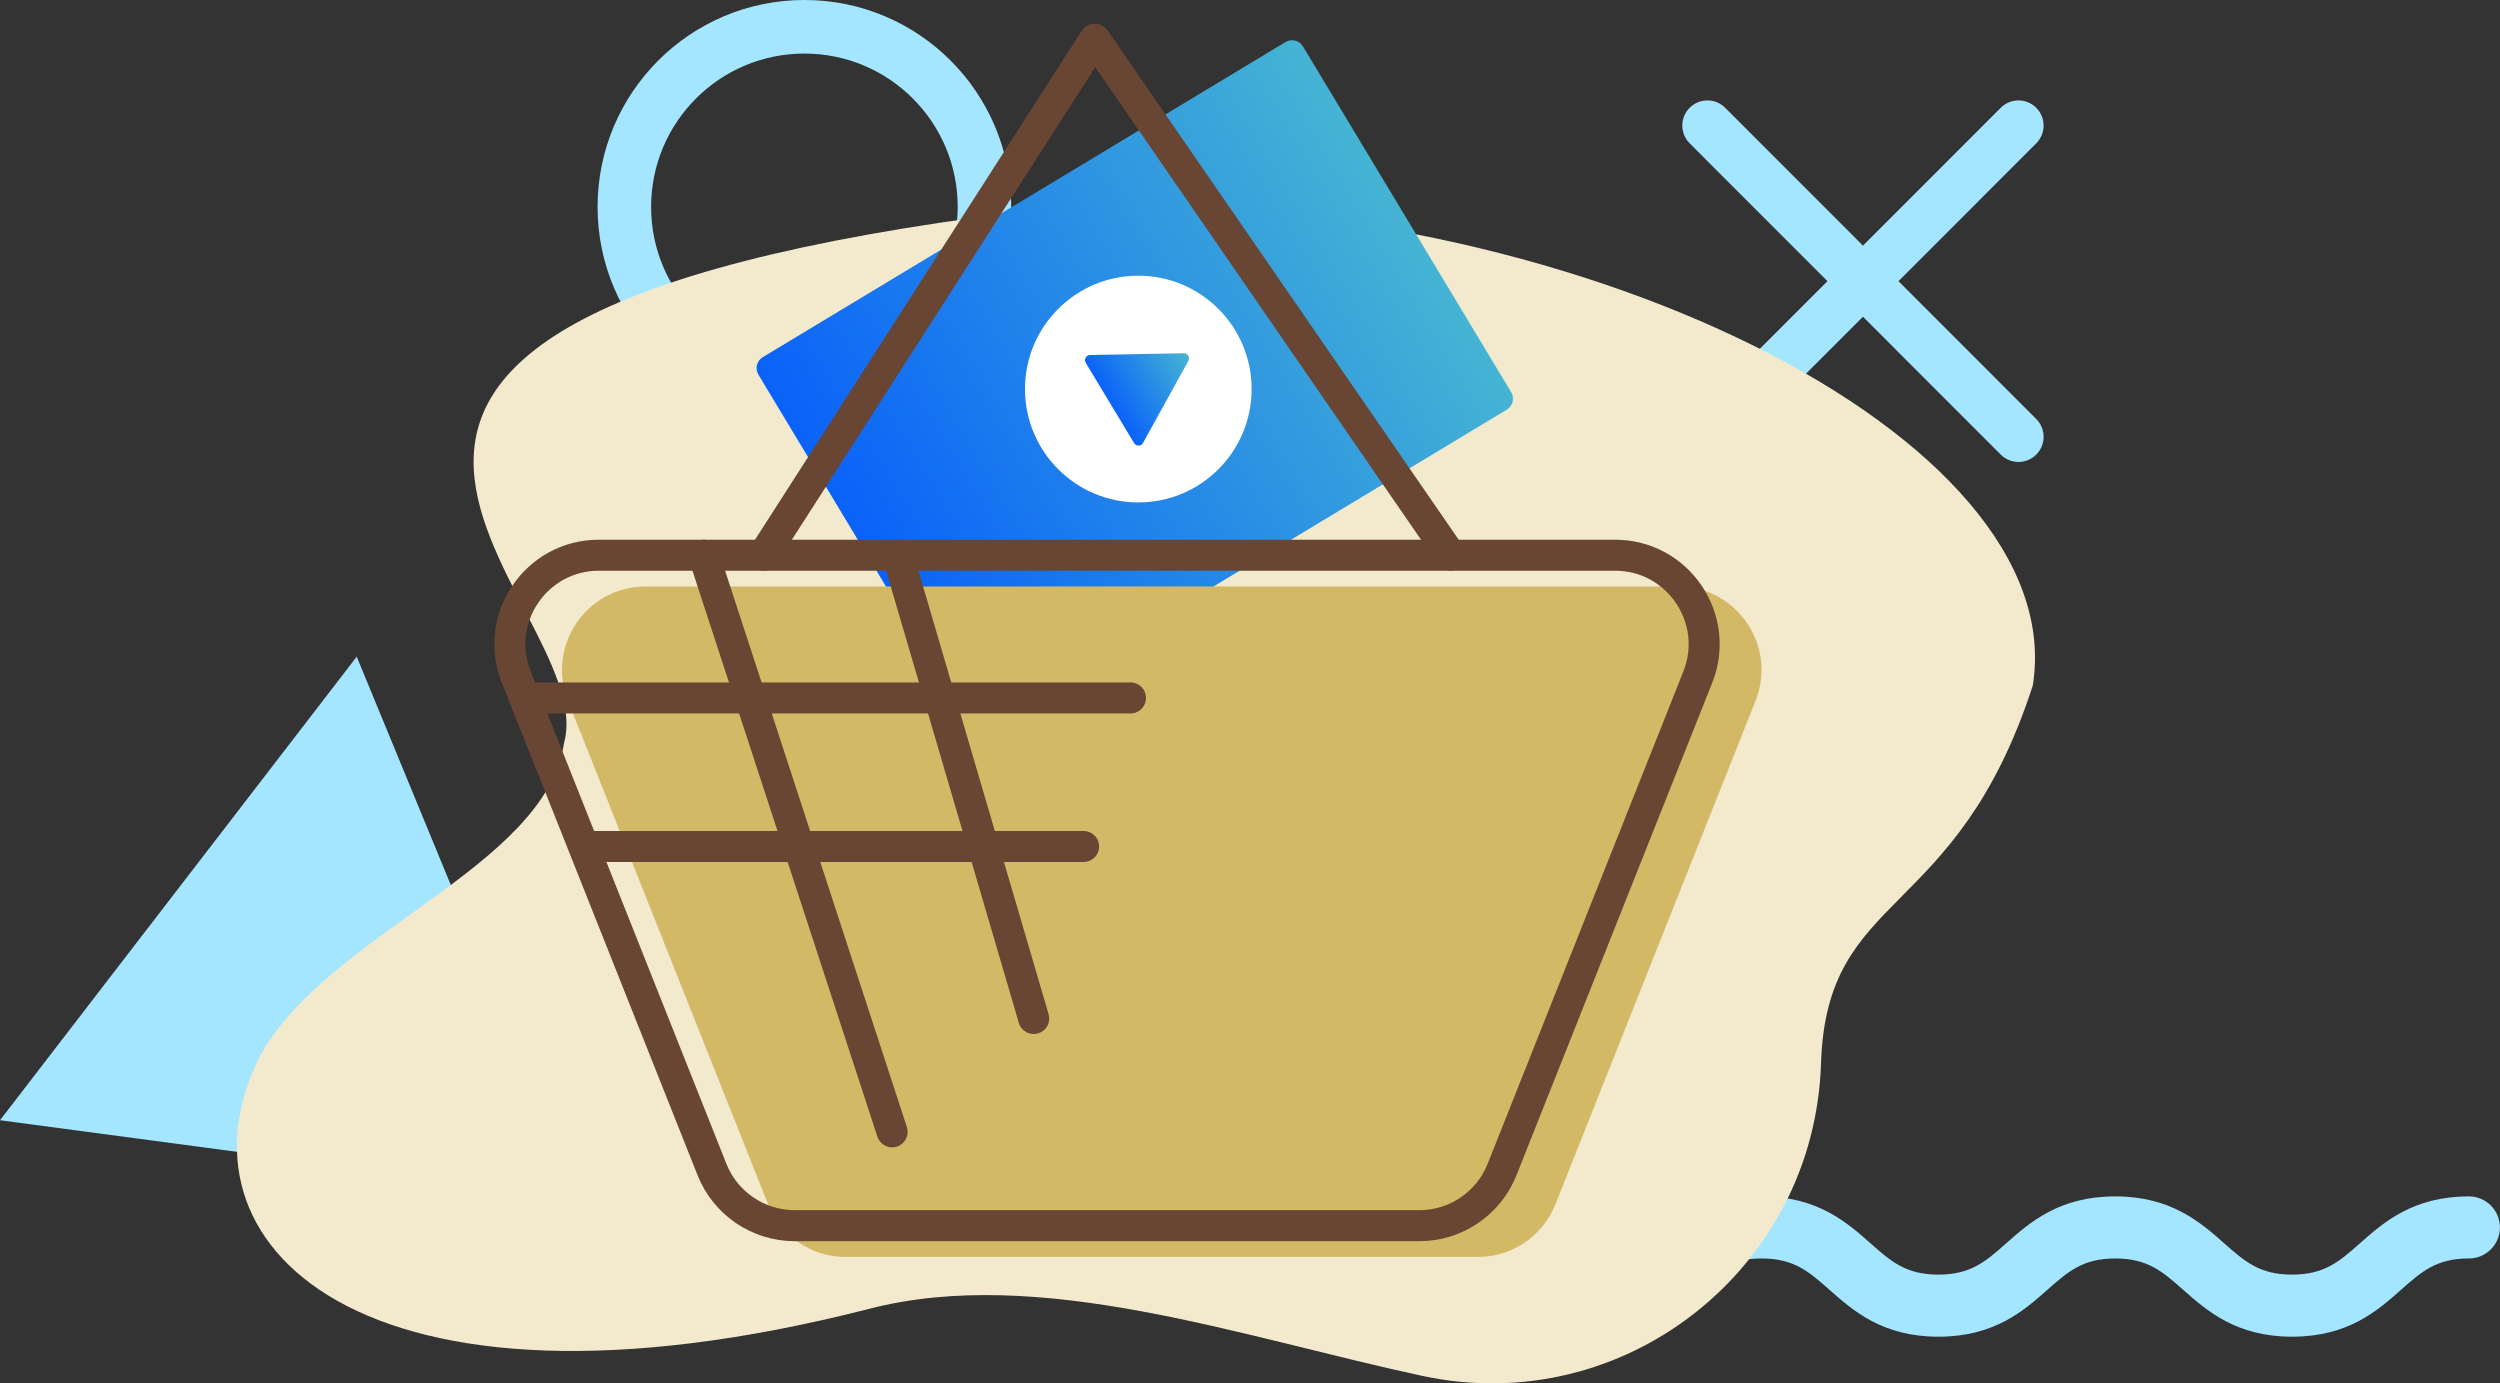 <svg width="403" height="223" viewBox="0 0 403 223" fill="none" xmlns="http://www.w3.org/2000/svg">
<rect x="0" y="0" width="403" height="223" fill="#333333" stroke="none"/>
<path d="M93.432 193.041L0 180.582L57.503 105.854L93.432 193.041Z" fill="#A4E5FF"/>
<path d="M129.67 0C111.258 0 96.33 14.936 96.33 33.356C96.33 51.777 111.258 66.712 129.67 66.712C148.082 66.712 163.01 51.777 163.01 33.356C163.01 14.936 148.088 0 129.67 0ZM129.67 58.079C116.02 58.079 104.959 47.006 104.959 33.356C104.959 19.7 116.02 8.634 129.67 8.634C143.32 8.634 154.381 19.7 154.381 33.356C154.387 47.006 143.32 58.079 129.67 58.079Z" fill="#A4E5FF"/>
<path d="M369.49 215.476C360.47 215.476 355.733 211.285 351.922 207.913C348.609 204.983 346.215 202.865 340.981 202.865C335.752 202.865 333.353 204.983 330.039 207.913C326.235 211.285 321.492 215.476 312.472 215.476C303.452 215.476 298.715 211.285 294.904 207.913C291.591 204.983 289.197 202.865 283.963 202.865C278.734 202.865 276.335 204.983 273.021 207.913C269.217 211.278 264.474 215.476 255.46 215.476C246.44 215.476 241.703 211.285 237.892 207.913C234.579 204.983 232.185 202.865 226.951 202.865C224.192 202.865 221.949 200.622 221.949 197.862C221.949 195.095 224.192 192.858 226.951 192.858C235.971 192.858 240.708 197.049 244.519 200.42C247.832 203.351 250.225 205.468 255.454 205.468C260.682 205.468 263.075 203.351 266.389 200.42C270.193 197.049 274.936 192.858 283.956 192.858C292.976 192.858 297.713 197.049 301.524 200.42C304.837 203.351 307.231 205.468 312.465 205.468C317.693 205.468 320.093 203.351 323.4 200.42C327.205 197.049 331.948 192.858 340.968 192.858C349.988 192.858 354.725 197.049 358.536 200.42C361.849 203.351 364.243 205.468 369.477 205.468C374.711 205.468 377.105 203.351 380.418 200.42C384.223 197.055 388.966 192.858 397.986 192.858C400.745 192.858 402.987 195.101 402.987 197.862C402.987 200.622 400.745 202.865 397.986 202.865C392.752 202.865 390.358 204.983 387.045 207.913C383.253 211.285 378.51 215.476 369.49 215.476Z" fill="#A4E5FF"/>
<path d="M306.034 45.324L328.244 23.103C329.825 21.521 329.825 18.956 328.244 17.374C326.663 15.793 324.1 15.793 322.518 17.374L300.308 39.595L278.098 17.374C276.517 15.793 273.954 15.793 272.373 17.374C270.792 18.956 270.792 21.521 272.373 23.103L294.583 45.324L272.373 67.544C270.792 69.126 270.792 71.691 272.373 73.279C273.954 74.861 276.517 74.861 278.098 73.279L300.308 51.058L322.518 73.279C324.1 74.861 326.663 74.861 328.244 73.279C329.825 71.697 329.825 69.132 328.244 67.544L306.034 45.324Z" fill="#A4E5FF"/>
<path d="M140.07 210.995C167.432 203.893 199.928 215.488 229.263 221.79C261.74 228.766 292.504 204.617 293.55 171.4C294.438 143.293 315.268 148.77 327.684 110.517C334.108 70.487 253.199 30.18 171.772 33.268C18.456 50.523 97.577 96.199 90.906 119.831C87.927 139.783 52.829 150.427 41.964 170.139C26.638 200.137 57.724 232.024 140.07 210.995Z" fill="#F3EACE"/>
<path d="M242.9 66.032L158.639 116.825C157.669 117.411 156.396 117.096 155.817 116.126L122.256 60.398C121.67 59.427 121.985 58.154 122.955 57.574L207.216 6.781C208.186 6.195 209.459 6.51 210.038 7.48L243.599 63.208C244.185 64.173 243.87 65.445 242.9 66.032Z" fill="url(#paint0_linear)"/>
<path d="M183.495 80.992C193.583 80.992 201.762 72.81 201.762 62.717C201.762 52.623 193.583 44.441 183.495 44.441C173.406 44.441 165.228 52.623 165.228 62.717C165.228 72.81 173.406 80.992 183.495 80.992Z" fill="white"/>
<path d="M190.827 56.944L175.715 57.228C175.079 57.24 174.695 57.934 175.022 58.482L182.821 71.432C183.148 71.974 183.942 71.962 184.25 71.407L191.564 58.173C191.872 57.612 191.456 56.932 190.827 56.944Z" fill="url(#paint1_linear)"/>
<path d="M104.059 94.541H270.489C280.001 94.541 286.507 104.139 282.993 112.981L250.736 194.131C248.701 199.254 243.744 202.62 238.232 202.62H136.315C130.804 202.62 125.847 199.254 123.812 194.131L91.555 112.981C88.04 104.139 94.547 94.541 104.059 94.541Z" fill="#D3B966"/>
<path d="M113.438 89.5L143.811 182.453" stroke="#694633" stroke-width="5" stroke-miterlimit="10" stroke-linecap="round" stroke-linejoin="round"/>
<path d="M144.718 89.5L166.632 164.178" stroke="#694633" stroke-width="5" stroke-miterlimit="10" stroke-linecap="round" stroke-linejoin="round"/>
<path d="M182.235 112.508H85.861" stroke="#694633" stroke-width="5" stroke-miterlimit="10" stroke-linecap="round" stroke-linejoin="round"/>
<path d="M174.676 136.456H94.679" stroke="#694633" stroke-width="5" stroke-miterlimit="10" stroke-linecap="round" stroke-linejoin="round"/>
<path d="M96.544 89.5H260.354C270.489 89.5 277.431 99.734 273.683 109.156L242.131 188.529C239.958 193.992 234.68 197.578 228.803 197.578H128.102C122.225 197.578 116.946 193.992 114.773 188.529L83.222 109.156C79.467 99.734 86.409 89.5 96.544 89.5Z" stroke="#694633" stroke-width="5" stroke-miterlimit="10" stroke-linecap="round" stroke-linejoin="round"/>
<path d="M123.075 89.5L176.478 6.315L233.829 89.5" stroke="#694633" stroke-width="5" stroke-miterlimit="10" stroke-linecap="round" stroke-linejoin="round"/>
<defs>
<linearGradient id="paint0_linear" x1="139.026" y1="88.257" x2="226.831" y2="35.374" gradientUnits="userSpaceOnUse">
<stop stop-color="#0A62F9"/>
<stop offset="1" stop-color="#45B4D3"/>
</linearGradient>
<linearGradient id="paint1_linear" x1="178.846" y1="65.013" x2="191.459" y2="57.196" gradientUnits="userSpaceOnUse">
<stop stop-color="#0A62F9"/>
<stop offset="1" stop-color="#45B4D3"/>
</linearGradient>
</defs>
</svg>
